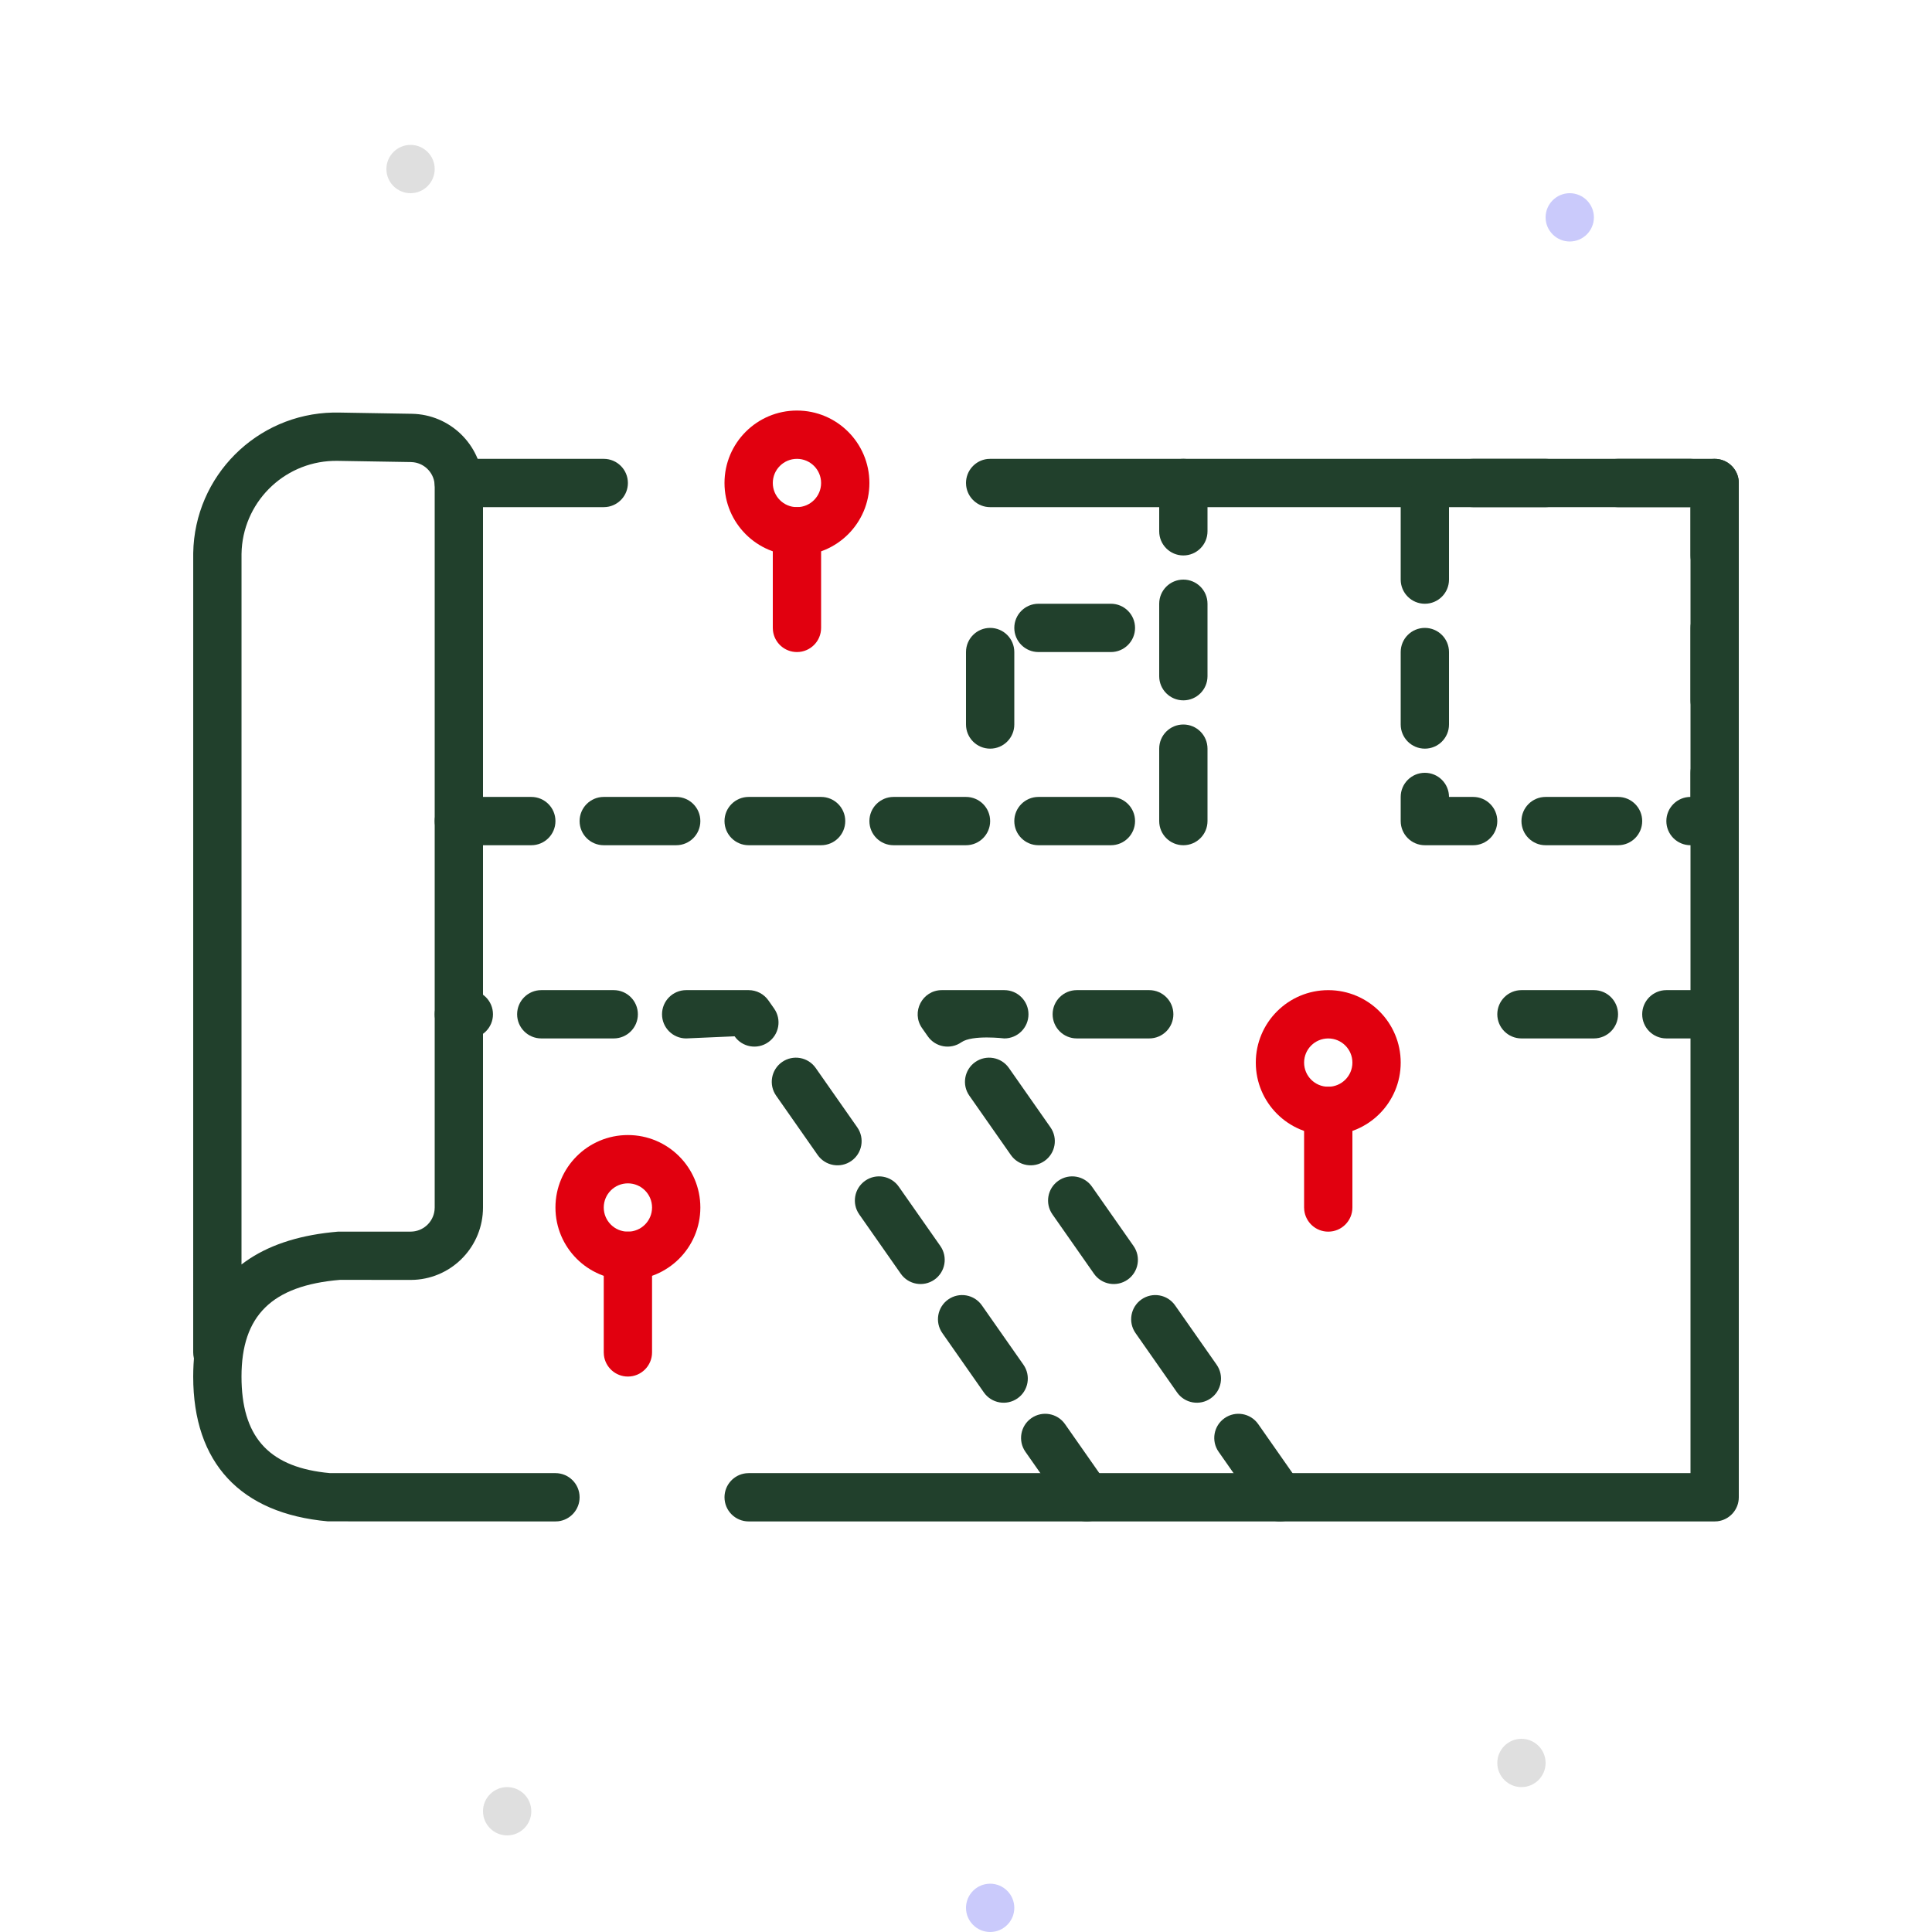 <svg width="80" height="80" viewBox="0 0 80 80" fill="none" xmlns="http://www.w3.org/2000/svg">
<path fill-rule="evenodd" clip-rule="evenodd" d="M17 8C16.449 8 16 7.551 16 7C16 6.449 16.449 6 17 6C17.551 6 18 6.449 18 7C18 7.551 17.551 8 17 8Z" fill="#DFDFDF"/>
<path fill-rule="evenodd" clip-rule="evenodd" d="M21 76C20.449 76 20 75.551 20 75C20 74.449 20.449 74 21 74C21.551 74 22 74.449 22 75C22 75.551 21.551 76 21 76Z" fill="#DFDFDF"/>
<path fill-rule="evenodd" clip-rule="evenodd" d="M63 74C62.449 74 62 73.551 62 73C62 72.449 62.449 72 63 72C63.551 72 64 72.449 64 73C64 73.551 63.551 74 63 74Z" fill="#DFDFDF"/>
<path fill-rule="evenodd" clip-rule="evenodd" d="M65 10C64.449 10 64 9.551 64 9C64 8.449 64.449 8 65 8C65.551 8 66 8.449 66 9C66 9.551 65.551 10 65 10Z" fill="#CACAFB"/>
<path fill-rule="evenodd" clip-rule="evenodd" d="M41 80C40.449 80 40 79.551 40 79C40 78.449 40.449 78 41 78C41.551 78 42 78.449 42 79C42 79.551 41.551 80 41 80Z" fill="#CACAFB"/>
<path fill-rule="evenodd" clip-rule="evenodd" d="M30 20C30 18.343 31.343 17 33 17C34.657 17 36 18.343 36 20C36 21.657 34.657 23 33 23C31.343 23 30 21.657 30 20ZM34 20C34 19.448 33.552 19 33 19C32.448 19 32 19.448 32 20C32 20.552 32.448 21 33 21C33.552 21 34 20.552 34 20Z" fill="#E1000F"/>
<path d="M33 21C33.513 21 33.935 21.386 33.993 21.883L34 22V26C34 26.552 33.552 27 33 27C32.487 27 32.065 26.614 32.007 26.117L32 26V22C32 21.448 32.448 21 33 21Z" fill="#E1000F"/>
<path fill-rule="evenodd" clip-rule="evenodd" d="M52 44C52 42.343 53.343 41 55 41C56.657 41 58 42.343 58 44C58 45.657 56.657 47 55 47C53.343 47 52 45.657 52 44ZM56 44C56 43.448 55.552 43 55 43C54.448 43 54 43.448 54 44C54 44.552 54.448 45 55 45C55.552 45 56 44.552 56 44Z" fill="#E1000F"/>
<path d="M55 45C55.513 45 55.935 45.386 55.993 45.883L56 46V50C56 50.552 55.552 51 55 51C54.487 51 54.065 50.614 54.007 50.117L54 50V46C54 45.448 54.448 45 55 45Z" fill="#E1000F"/>
<path fill-rule="evenodd" clip-rule="evenodd" d="M23 50C23 48.343 24.343 47 26 47C27.657 47 29 48.343 29 50C29 51.657 27.657 53 26 53C24.343 53 23 51.657 23 50ZM27 50C27 49.448 26.552 49 26 49C25.448 49 25 49.448 25 50C25 50.552 25.448 51 26 51C26.552 51 27 50.552 27 50Z" fill="#E1000F"/>
<path d="M26 51C26.513 51 26.936 51.386 26.993 51.883L27 52V56C27 56.552 26.552 57 26 57C25.487 57 25.064 56.614 25.007 56.117L25 56V52C25 51.448 25.448 51 26 51Z" fill="#E1000F"/>
<path d="M25 19C25.552 19 26 19.447 26 20C26 20.512 25.614 20.935 25.117 20.993L25 21H19C18.448 21 18 20.552 18 20C18 19.487 18.386 19.064 18.883 19.006L19 19H25Z" fill="#21402C"/>
<path d="M71 19C71.513 19 71.936 19.386 71.993 19.883L72 20V61.999C72 62.512 71.614 62.935 71.117 62.993L71 62.999H31C30.448 62.999 30 62.552 30 61.999C30 61.487 30.386 61.064 30.883 61.006L31 60.999H70V21H41C40.487 21 40.065 20.613 40.007 20.116L40 20C40 19.487 40.386 19.064 40.883 19.006L41 19H71Z" fill="#21402C"/>
<path fill-rule="evenodd" clip-rule="evenodd" d="M17.05 17.134L14.017 17.083L13.795 17.083C10.628 17.147 8.054 19.708 8.001 22.902L8 55.999L8.007 56.116C8.011 56.154 8.018 56.192 8.026 56.229L8.031 56.246L8.014 56.496C8.005 56.661 8 56.828 8 56.999C8 60.577 9.955 62.672 13.578 62.996L23 62.999L23.117 62.993C23.614 62.935 24 62.512 24 61.999C24 61.447 23.552 60.999 23 60.999H13.667L13.428 60.974C11.083 60.69 10 59.451 10 56.999C10 54.483 11.251 53.232 14.083 52.996L17 52.999L17.176 52.994C18.751 52.903 20 51.597 20 49.999V20.133L19.995 19.959C19.906 18.402 18.629 17.16 17.05 17.134ZM10.009 22.733C10.148 20.665 11.887 19.048 13.983 19.083L17.017 19.133L17.132 19.142C17.623 19.206 18 19.626 18 20.133V49.999L17.993 50.116C17.936 50.614 17.513 50.999 17 50.999H14L13.723 51.026C12.264 51.181 11.072 51.59 10.161 52.24L10 52.359L10.001 22.935L10.009 22.733Z" fill="#21402C"/>
<path fill-rule="evenodd" clip-rule="evenodd" d="M19 40.999H19.413C19.965 40.999 20.413 41.447 20.413 41.999C20.413 42.552 19.965 42.999 19.413 42.999H19C18.448 42.999 18 42.552 18 41.999C18 41.447 18.448 40.999 19 40.999ZM25.413 40.999H22.413C21.861 40.999 21.413 41.447 21.413 41.999C21.413 42.552 21.861 42.999 22.413 42.999H25.413C25.965 42.999 26.413 42.552 26.413 41.999C26.413 41.447 25.965 40.999 25.413 40.999ZM31.819 41.426L32.056 41.764C32.373 42.217 32.263 42.84 31.81 43.157C31.358 43.474 30.734 43.364 30.418 42.911L28.413 42.999C27.861 42.999 27.413 42.552 27.413 41.999C27.413 41.447 27.861 40.999 28.413 40.999H31C31.326 40.999 31.632 41.159 31.819 41.426ZM35.497 46.68L33.776 44.222C33.46 43.77 32.836 43.66 32.384 43.976C31.931 44.293 31.821 44.917 32.138 45.369L33.858 47.827C34.175 48.279 34.799 48.389 35.251 48.073C35.704 47.756 35.814 47.132 35.497 46.68ZM37.217 49.138L38.938 51.595C39.254 52.048 39.144 52.671 38.692 52.988C38.239 53.305 37.616 53.195 37.299 52.742L35.579 50.285C35.262 49.832 35.372 49.209 35.825 48.892C36.277 48.575 36.901 48.685 37.217 49.138ZM42.379 56.511L40.658 54.053C40.341 53.6 39.718 53.49 39.265 53.807C38.813 54.124 38.703 54.748 39.02 55.2L40.74 57.658C41.057 58.11 41.68 58.22 42.133 57.903C42.585 57.587 42.695 56.963 42.379 56.511ZM45.819 61.426L44.099 58.968C43.782 58.516 43.159 58.406 42.706 58.723C42.254 59.039 42.144 59.663 42.46 60.115L44.181 62.573C44.498 63.025 45.121 63.136 45.574 62.819C46.026 62.502 46.136 61.879 45.819 61.426Z" fill="#21402C"/>
<path fill-rule="evenodd" clip-rule="evenodd" d="M41.587 42.999C42.139 42.999 42.587 42.552 42.587 41.999C42.587 41.447 42.139 40.999 41.587 40.999H39C38.191 40.999 37.717 41.91 38.181 42.573L38.418 42.911C38.734 43.364 39.358 43.474 39.81 43.157C40.263 42.84 41.587 42.999 41.587 42.999ZM41.776 44.222L43.497 46.68C43.814 47.132 43.704 47.756 43.251 48.073C42.799 48.389 42.175 48.279 41.858 47.827L40.138 45.369C39.821 44.917 39.931 44.293 40.384 43.976C40.836 43.66 41.46 43.77 41.776 44.222ZM46.938 51.595L45.217 49.138C44.901 48.685 44.277 48.575 43.825 48.892C43.372 49.209 43.262 49.832 43.579 50.285L45.299 52.742C45.616 53.195 46.239 53.305 46.692 52.988C47.144 52.671 47.254 52.048 46.938 51.595ZM48.658 54.053L50.379 56.511C50.695 56.963 50.585 57.587 50.133 57.903C49.68 58.22 49.057 58.11 48.74 57.658L47.02 55.2C46.703 54.748 46.813 54.124 47.265 53.807C47.718 53.49 48.341 53.6 48.658 54.053ZM52.099 58.968L53.819 61.426C54.136 61.879 54.026 62.502 53.574 62.819C53.121 63.136 52.498 63.025 52.181 62.573L50.46 60.115C50.144 59.663 50.254 59.039 50.706 58.723C51.159 58.406 51.782 58.516 52.099 58.968ZM47.587 42.999H44.587C44.035 42.999 43.587 42.552 43.587 41.999C43.587 41.447 44.035 40.999 44.587 40.999H47.587C48.139 40.999 48.587 41.447 48.587 41.999C48.587 42.552 48.139 42.999 47.587 42.999Z" fill="#21402C"/>
<path fill-rule="evenodd" clip-rule="evenodd" d="M66 42.999H63C62.448 42.999 62 42.552 62 41.999C62 41.447 62.448 40.999 63 40.999H66C66.552 40.999 67 41.447 67 41.999C67 42.552 66.552 42.999 66 42.999ZM71 42.999H69C68.448 42.999 68 42.552 68 41.999C68 41.447 68.448 40.999 69 40.999H71C71.552 40.999 72 41.447 72 41.999C72 42.552 71.552 42.999 71 42.999Z" fill="#21402C"/>
<path fill-rule="evenodd" clip-rule="evenodd" d="M50 20V22C50 22.552 49.552 23 49 23C48.448 23 48 22.552 48 22V20C48 19.447 48.448 19 49 19C49.552 19 50 19.447 50 20ZM50 28V25C50 24.447 49.552 24 49 24C48.448 24 48 24.447 48 25V28C48 28.552 48.448 29 49 29C49.552 29 50 28.552 50 28ZM50 31V33.999C50 34.552 49.552 34.999 49 34.999C48.448 34.999 48 34.552 48 33.999V31C48 30.447 48.448 30 49 30C49.552 30 50 30.447 50 31ZM22 34.999H19C18.448 34.999 18 34.552 18 33.999C18 33.447 18.448 32.999 19 32.999H22C22.552 32.999 23 33.447 23 33.999C23 34.552 22.552 34.999 22 34.999ZM28 34.999H25C24.448 34.999 24 34.552 24 33.999C24 33.447 24.448 32.999 25 32.999H28C28.552 32.999 29 33.447 29 33.999C29 34.552 28.552 34.999 28 34.999ZM31 34.999H34C34.552 34.999 35 34.552 35 33.999C35 33.447 34.552 32.999 34 32.999H31C30.448 32.999 30 33.447 30 33.999C30 34.552 30.448 34.999 31 34.999ZM40 34.999H37C36.448 34.999 36 34.552 36 33.999C36 33.447 36.448 32.999 37 32.999H40C40.552 32.999 41 33.447 41 33.999C41 34.552 40.552 34.999 40 34.999ZM43 34.999H46C46.552 34.999 47 34.552 47 33.999C47 33.447 46.552 32.999 46 32.999H43C42.448 32.999 42 33.447 42 33.999C42 34.552 42.448 34.999 43 34.999Z" fill="#21402C"/>
<path fill-rule="evenodd" clip-rule="evenodd" d="M46 27H43C42.448 27 42 26.552 42 26C42 25.447 42.448 25 43 25H46C46.552 25 47 25.447 47 26C47 26.552 46.552 27 46 27ZM42 27V30C42 30.552 41.552 31 41 31C40.448 31 40 30.552 40 30V27C40 26.447 40.448 26 41 26C41.552 26 42 26.447 42 27Z" fill="#21402C"/>
<path fill-rule="evenodd" clip-rule="evenodd" d="M72 23C72 23.552 71.552 24 71 24C70.448 24 70 23.552 70 23V21C70.552 21 71 20.552 71 20C71 19.629 70.799 19.306 70.5 19.133C70.647 19.048 70.818 19 71 19C71.552 19 72 19.447 72 20V23ZM70.5 19.133C70.353 19.048 70.182 19 70 19H67C66.448 19 66 19.447 66 20C66 20.552 66.448 21 67 21H70V20C70 19.629 70.201 19.306 70.5 19.133ZM72 29C72 29.552 71.552 30 71 30C70.448 30 70 29.552 70 29V26C70 25.447 70.448 25 71 25C71.552 25 72 25.447 72 26V29ZM69 33.999C69 34.552 69.448 34.999 70 34.999H71C71.552 34.999 72 34.552 72 33.999V32C72 31.447 71.552 31 71 31C70.448 31 70 31.447 70 32V32.999C69.448 32.999 69 33.447 69 33.999ZM64 34.999C63.448 34.999 63 34.552 63 33.999C63 33.447 63.448 32.999 64 32.999H67C67.552 32.999 68 33.447 68 33.999C68 34.552 67.552 34.999 67 34.999H64ZM59 32C58.448 32 58 32.447 58 32.999V33.999C58 34.552 58.448 34.999 59 34.999H61C61.552 34.999 62 34.552 62 33.999C62 33.447 61.552 32.999 61 32.999H60C60 32.447 59.552 32 59 32ZM58 27C58 26.447 58.448 26 59 26C59.552 26 60 26.447 60 27V30C60 30.552 59.552 31 59 31C58.448 31 58 30.552 58 30V27ZM59 20C58.448 20 58 20.447 58 21V24C58 24.552 58.448 25 59 25C59.552 25 60 24.552 60 24V21C60 20.447 59.552 20 59 20ZM64 19C64.552 19 65 19.447 65 20C65 20.552 64.552 21 64 21H61C60.448 21 60 20.552 60 20C60 19.447 60.448 19 61 19H64Z" fill="#21402C"/>
</svg>
